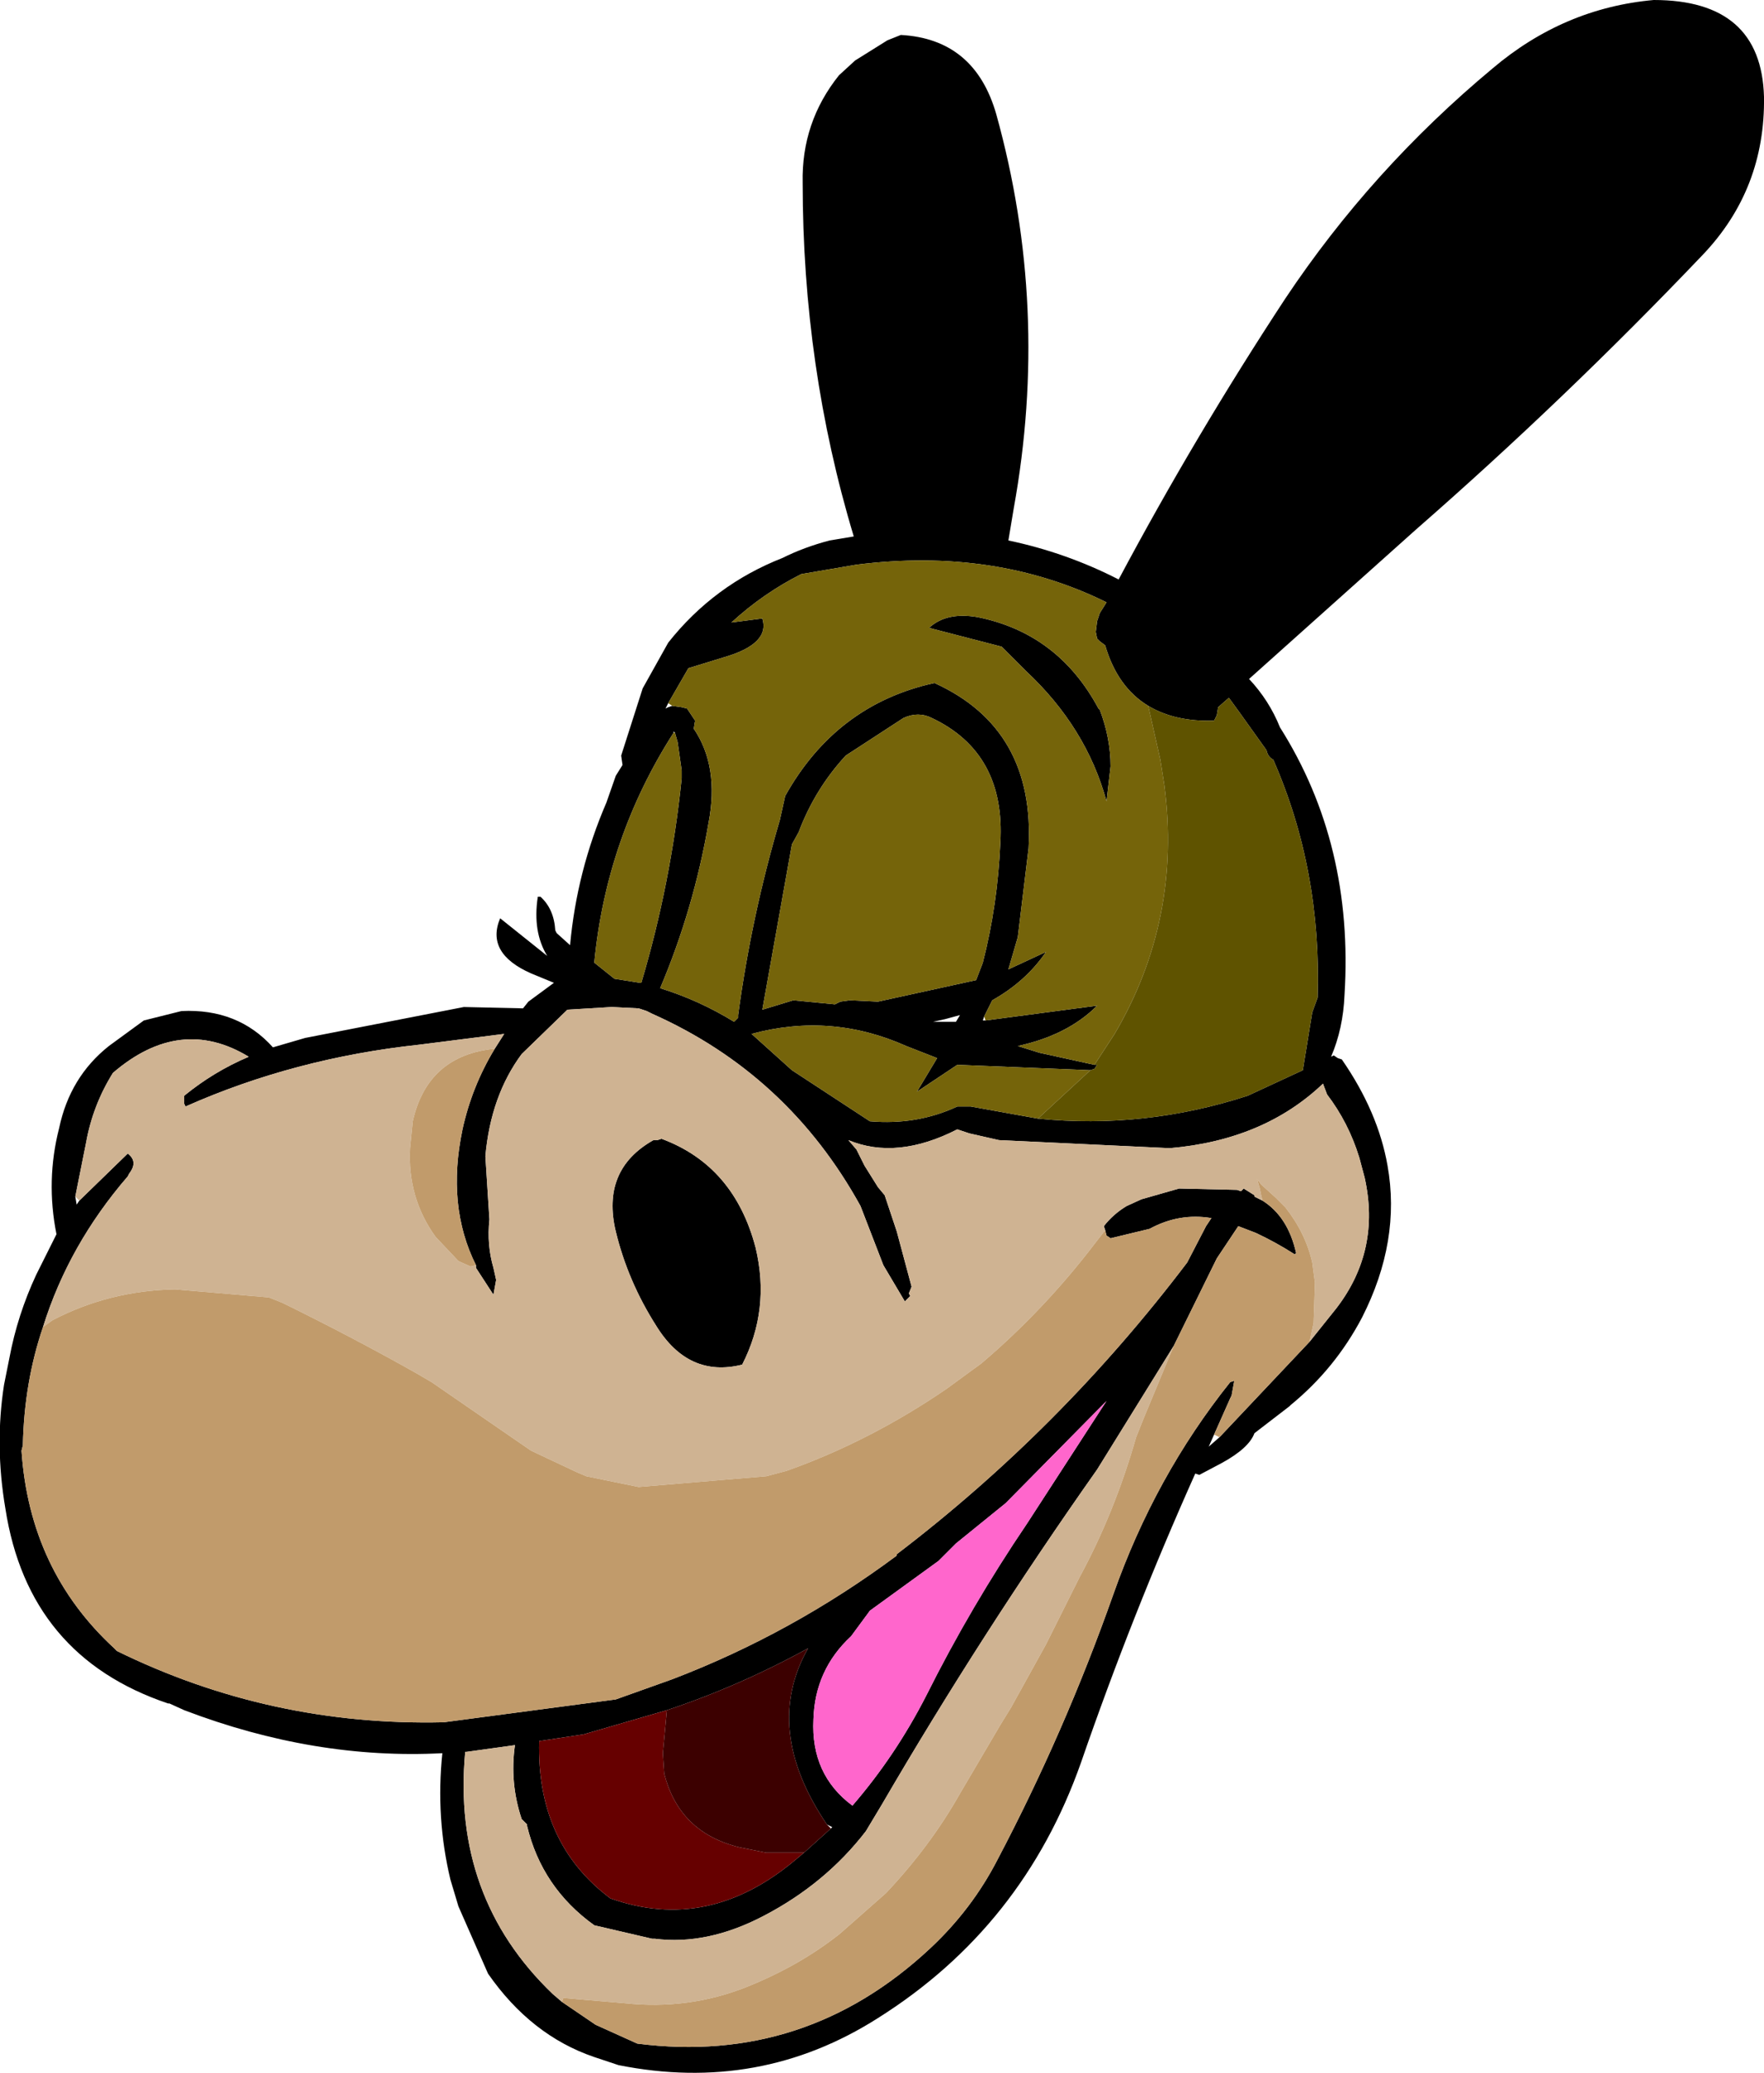 <?xml version="1.0" encoding="UTF-8" standalone="no"?>
<svg xmlns:xlink="http://www.w3.org/1999/xlink" height="77.1px" width="65.6px" xmlns="http://www.w3.org/2000/svg">
  <g transform="matrix(1.0, 0.0, 0.0, 1.0, 32.8, 38.55)">
    <path d="M30.5 -29.05 Q25.4 -23.7 19.85 -18.85 L13.65 -13.3 Q14.4 -12.5 14.8 -11.5 17.55 -7.15 17.2 -1.55 17.15 -0.3 16.7 0.75 L16.8 0.7 16.95 0.8 17.1 0.85 Q18.45 2.8 18.8 4.8 19.3 7.6 17.85 10.45 16.85 12.35 15.2 13.7 L15.15 13.75 13.85 14.75 Q13.65 15.3 12.65 15.85 L11.8 16.3 11.65 16.25 Q9.3 21.5 7.4 27.0 5.25 33.1 -0.15 36.5 -4.55 39.3 -9.8 38.25 L-10.7 37.95 Q-13.05 37.15 -14.65 34.85 L-15.75 32.35 -16.05 31.35 Q-16.6 29.05 -16.35 26.65 -21.1 26.9 -25.95 25.05 L-26.5 24.8 -26.55 24.8 Q-31.75 23.05 -32.6 17.55 -33.0 15.2 -32.65 12.95 L-32.45 11.95 Q-32.15 10.35 -31.45 8.85 L-30.7 7.35 Q-31.1 5.35 -30.6 3.4 -30.2 1.5 -28.75 0.35 L-27.45 -0.6 -26.05 -0.95 Q-23.95 -1.05 -22.65 0.4 L-21.45 0.05 -15.55 -1.1 -13.35 -1.05 -13.15 -1.3 -12.2 -2.0 -13.05 -2.35 Q-14.75 -3.1 -14.2 -4.4 L-12.45 -3.0 Q-13.0 -3.9 -12.8 -5.2 L-12.7 -5.2 Q-12.2 -4.75 -12.15 -3.95 L-12.1 -3.85 -11.6 -3.4 Q-11.35 -6.15 -10.25 -8.7 L-9.9 -9.7 -9.65 -10.1 -9.7 -10.45 -8.9 -12.95 -7.95 -14.65 Q-6.25 -16.8 -3.7 -17.8 -2.9 -18.2 -1.95 -18.45 L-1.05 -18.6 Q-2.95 -24.9 -2.95 -31.75 -3.0 -34.0 -1.6 -35.75 L-1.0 -36.3 0.2 -37.05 0.7 -37.25 Q3.45 -37.1 4.25 -34.3 6.25 -27.1 4.9 -19.65 L4.7 -18.45 Q6.85 -18.0 8.8 -17.0 11.65 -22.35 15.0 -27.45 18.2 -32.25 22.7 -36.0 25.35 -38.25 28.7 -38.55 32.7 -38.55 32.8 -34.95 32.85 -31.5 30.5 -29.05 M1.75 -15.2 Q2.4 -15.8 3.55 -15.6 6.55 -15.0 8.05 -12.2 L8.1 -12.15 Q8.5 -11.1 8.5 -10.05 L8.35 -8.75 Q7.6 -11.5 5.35 -13.6 L4.45 -14.5 1.75 -15.2 M9.9 -12.3 Q8.75 -13.0 8.3 -14.55 L8.1 -14.7 8.0 -14.8 7.95 -15.05 8.0 -15.45 8.1 -15.75 8.35 -16.15 Q4.2 -18.2 -0.95 -17.55 L-3.0 -17.2 Q-4.4 -16.5 -5.6 -15.4 L-4.45 -15.55 Q-4.15 -14.6 -5.9 -14.1 L-7.2 -13.7 -7.95 -12.4 -8.05 -12.2 -7.95 -12.25 -7.8 -12.3 -7.45 -12.25 -7.25 -12.2 -6.95 -11.75 -7.0 -11.45 Q-6.05 -10.05 -6.45 -7.95 -7.0 -4.75 -8.25 -1.8 -6.8 -1.35 -5.5 -0.55 L-5.35 -0.7 -5.35 -0.8 Q-4.85 -4.5 -3.8 -8.05 L-3.6 -8.95 Q-1.7 -12.35 1.95 -13.15 5.7 -11.45 5.45 -7.0 L5.05 -3.7 4.7 -2.5 6.1 -3.15 Q5.35 -2.05 4.1 -1.35 L3.85 -0.85 3.8 -0.75 3.75 -0.6 3.85 -0.6 8.0 -1.15 Q6.9 -0.05 5.05 0.35 L5.85 0.6 7.9 1.05 8.0 1.05 7.9 1.2 7.75 1.25 2.8 1.05 1.3 2.05 2.05 0.8 0.9 0.35 Q-1.9 -0.9 -4.85 -0.1 L-3.35 1.25 -0.45 3.15 Q1.3 3.3 2.8 2.6 L3.3 2.6 5.8 3.05 Q9.75 3.45 13.6 2.2 L15.65 1.25 16.0 -0.9 16.2 -1.45 Q16.35 -6.2 14.55 -10.3 14.35 -10.4 14.3 -10.65 L13.3 -12.05 12.9 -12.6 12.5 -12.25 12.45 -11.95 12.35 -11.75 Q10.9 -11.7 9.9 -12.3 M1.85 -11.85 Q1.35 -12.1 0.8 -11.85 L-1.35 -10.45 Q-2.5 -9.2 -3.1 -7.6 L-3.35 -7.15 -4.45 -1.0 -3.3 -1.35 -1.75 -1.2 -1.65 -1.25 -1.55 -1.3 -1.2 -1.35 -0.15 -1.3 3.5 -2.1 3.75 -2.75 Q4.3 -4.9 4.4 -7.2 4.6 -10.55 1.85 -11.85 M1.9 -0.55 L2.75 -0.55 2.9 -0.8 2.35 -0.65 1.9 -0.55 M15.9 11.35 L16.9 10.1 Q18.55 7.95 17.95 5.25 L17.75 4.5 Q17.35 3.2 16.55 2.15 L16.4 1.75 Q14.2 3.85 10.7 4.15 L4.35 3.85 3.25 3.6 2.8 3.45 Q0.55 4.6 -1.25 3.85 L-0.95 4.2 -0.65 4.8 -0.15 5.6 0.1 5.9 0.55 7.25 1.1 9.3 1.0 9.55 1.05 9.65 0.85 9.85 0.05 8.5 -0.8 6.3 Q-3.5 1.4 -8.55 -0.85 L-8.75 -0.95 -9.05 -1.05 -10.05 -1.1 -11.7 -1.0 -13.4 0.65 Q-14.55 2.2 -14.75 4.45 L-14.6 6.8 Q-14.7 7.75 -14.45 8.6 L-14.35 9.05 -14.45 9.6 -15.1 8.6 -15.1 8.5 Q-16.2 6.3 -15.6 3.45 -15.25 1.85 -14.4 0.45 L-14.05 -0.1 -17.2 0.3 Q-21.85 0.8 -25.9 2.6 L-25.95 2.5 -25.95 2.3 -25.95 2.2 Q-24.85 1.3 -23.55 0.75 -26.1 -0.8 -28.6 1.35 -29.35 2.55 -29.6 3.95 L-30.0 5.95 -29.95 6.25 -29.85 6.1 -28.05 4.35 Q-27.65 4.65 -28.0 5.1 L-28.05 5.2 Q-30.25 7.75 -31.2 10.8 -31.9 12.85 -31.95 15.2 L-32.0 15.4 Q-31.7 19.85 -28.55 22.75 L-28.45 22.85 Q-22.75 25.65 -16.3 25.5 L-9.9 24.65 -7.8 23.9 Q-3.35 22.2 0.55 19.3 L0.55 19.25 Q6.65 14.6 11.35 8.4 L12.05 7.05 12.25 6.75 Q11.05 6.55 9.95 7.15 L8.5 7.5 8.35 7.4 8.3 7.2 8.25 7.05 Q8.6 6.6 9.1 6.3 L9.65 6.05 11.05 5.65 13.2 5.7 13.35 5.75 13.45 5.65 13.85 5.9 13.85 5.95 14.15 6.1 Q15.1 6.7 15.4 8.05 L15.35 8.1 Q14.65 7.65 13.9 7.3 L13.25 7.05 12.45 8.25 10.85 11.5 8.0 16.1 Q3.7 22.2 0.0 28.55 L-0.6 29.55 Q-2.1 31.5 -4.4 32.7 -6.5 33.8 -8.45 33.55 L-8.55 33.55 -10.7 33.05 Q-12.65 31.65 -13.2 29.35 L-13.2 29.3 -13.4 29.1 Q-13.85 27.75 -13.65 26.35 L-15.45 26.6 -15.5 26.6 Q-16.0 32.0 -12.25 35.6 L-11.9 35.9 -10.65 36.75 -9.1 37.45 Q-2.85 38.25 1.8 33.9 3.35 32.45 4.3 30.6 6.8 25.85 8.6 20.75 10.15 16.35 12.95 12.85 L13.1 12.8 13.0 13.35 12.95 13.45 12.35 14.8 12.15 15.25 12.55 14.9 15.9 11.35 M8.35 13.55 L4.6 17.35 2.75 18.85 2.1 19.5 -0.45 21.35 -1.15 22.3 Q-2.5 23.55 -2.55 25.4 -2.65 27.45 -1.1 28.6 0.5 26.75 1.65 24.5 3.3 21.2 5.4 18.1 L8.35 13.55 M-7.75 -11.3 Q-10.25 -7.4 -10.7 -2.75 L-9.95 -2.15 -9.0 -2.0 -8.95 -2.0 Q-7.85 -5.7 -7.45 -9.6 L-7.45 -9.9 -7.6 -10.95 -7.7 -11.3 -7.75 -11.35 -7.75 -11.3 M-8.2 3.8 Q-5.5 4.8 -4.7 7.85 -4.15 10.15 -5.2 12.2 -7.2 12.7 -8.4 10.75 -9.45 9.1 -9.9 7.25 -10.45 4.95 -8.5 3.85 L-8.35 3.85 -8.2 3.8 M-2.9 30.35 L-1.9 29.45 -1.85 29.4 -2.05 29.3 Q-4.45 25.75 -2.75 22.75 -5.3 24.15 -8.0 25.05 L-11.1 25.95 -12.75 26.2 Q-12.85 30.0 -10.1 32.05 -6.45 33.35 -3.2 30.6 L-2.9 30.35" fill="#000000" fill-rule="evenodd" stroke="none"/>
    <path d="M-7.95 -12.4 L-7.2 -13.7 -5.9 -14.1 Q-4.15 -14.6 -4.45 -15.55 L-5.6 -15.4 Q-4.4 -16.5 -3.0 -17.2 L-0.95 -17.55 Q4.2 -18.2 8.35 -16.15 L8.1 -15.75 8.0 -15.45 7.95 -15.05 8.0 -14.8 8.1 -14.7 8.3 -14.55 Q8.75 -13.0 9.9 -12.3 L10.35 -10.3 10.5 -9.35 Q11.15 -4.35 8.65 -0.1 L7.9 1.05 5.85 0.6 5.05 0.35 Q6.9 -0.05 8.0 -1.15 L3.85 -0.6 3.8 -0.75 3.85 -0.85 4.1 -1.35 Q5.35 -2.05 6.1 -3.15 L4.7 -2.5 5.05 -3.7 5.45 -7.0 Q5.7 -11.45 1.95 -13.15 -1.7 -12.35 -3.6 -8.95 L-3.8 -8.05 Q-4.85 -4.5 -5.35 -0.8 L-5.35 -0.7 -5.5 -0.55 Q-6.8 -1.35 -8.25 -1.8 -7.0 -4.75 -6.45 -7.95 -6.05 -10.05 -7.0 -11.45 L-6.95 -11.75 -7.25 -12.2 -7.45 -12.25 -7.8 -12.3 -7.95 -12.4 M1.75 -15.2 L4.45 -14.5 5.35 -13.6 Q7.6 -11.5 8.35 -8.75 L8.5 -10.05 Q8.5 -11.1 8.1 -12.15 L8.05 -12.2 Q6.55 -15.0 3.55 -15.6 2.4 -15.8 1.75 -15.2 M5.8 3.05 L3.3 2.6 2.8 2.6 Q1.3 3.3 -0.45 3.15 L-3.35 1.25 -4.85 -0.1 Q-1.9 -0.9 0.9 0.35 L2.05 0.8 1.3 2.05 2.8 1.05 7.75 1.25 5.8 3.05 M1.85 -11.85 Q4.6 -10.55 4.4 -7.2 4.3 -4.9 3.75 -2.75 L3.5 -2.1 -0.15 -1.3 -1.2 -1.35 -1.55 -1.3 -1.65 -1.25 -1.75 -1.2 -3.3 -1.35 -4.45 -1.0 -3.35 -7.15 -3.1 -7.6 Q-2.5 -9.2 -1.35 -10.45 L0.8 -11.85 Q1.35 -12.1 1.85 -11.85 M-7.7 -11.3 L-7.6 -10.95 -7.45 -9.9 -7.45 -9.6 Q-7.85 -5.7 -8.95 -2.0 L-9.0 -2.0 -9.95 -2.15 -10.7 -2.75 Q-10.25 -7.4 -7.75 -11.3 L-7.7 -11.3" fill="#75640a" fill-rule="evenodd" stroke="none"/>
    <path d="M-15.1 8.5 L-15.1 8.6 -14.45 9.6 -14.35 9.05 -14.45 8.6 Q-14.7 7.75 -14.6 6.8 L-14.75 4.45 Q-14.55 2.2 -13.4 0.65 L-11.7 -1.0 -10.05 -1.1 -9.05 -1.05 -8.75 -0.95 -8.55 -0.85 Q-3.5 1.4 -0.8 6.3 L0.05 8.5 0.85 9.85 1.05 9.65 1.0 9.55 1.1 9.3 0.55 7.25 0.1 5.9 -0.15 5.6 -0.65 4.8 -0.95 4.2 -1.25 3.85 Q0.55 4.6 2.8 3.45 L3.25 3.6 4.35 3.85 10.7 4.15 Q14.2 3.85 16.4 1.75 L16.55 2.15 Q17.35 3.2 17.75 4.5 L17.95 5.25 Q18.55 7.95 16.9 10.1 L15.9 11.35 16.05 10.65 16.1 9.15 16.0 8.4 Q15.75 7.3 15.0 6.35 L14.65 6.0 14.1 5.5 13.95 5.3 14.05 5.65 14.1 5.9 14.15 6.1 13.85 5.95 13.85 5.9 13.45 5.65 13.35 5.75 13.2 5.7 11.05 5.65 9.65 6.05 9.1 6.3 Q8.6 6.6 8.25 7.05 L8.3 7.2 7.95 7.65 Q6.05 10.15 3.7 12.15 L2.4 13.1 Q-0.45 15.05 -3.55 16.15 L-4.3 16.35 -9.05 16.75 -11.0 16.35 -11.35 16.2 -13.05 15.4 -16.75 12.85 -17.35 12.5 Q-19.75 11.15 -22.3 9.9 L-22.8 9.7 -26.3 9.4 Q-28.75 9.45 -30.85 10.55 L-31.2 10.8 Q-30.25 7.75 -28.05 5.2 L-28.0 5.1 Q-27.65 4.65 -28.05 4.35 L-29.85 6.1 -30.0 5.95 -29.6 3.95 Q-29.35 2.55 -28.6 1.35 -26.1 -0.8 -23.55 0.75 -24.85 1.3 -25.95 2.2 L-25.95 2.3 -25.95 2.5 -25.9 2.6 Q-21.85 0.8 -17.2 0.3 L-14.05 -0.1 -14.4 0.45 Q-16.9 0.7 -17.45 3.15 L-17.55 4.15 Q-17.65 6.0 -16.6 7.45 L-15.75 8.35 -15.3 8.55 -15.1 8.5 M-11.9 35.9 L-12.25 35.6 Q-16.0 32.0 -15.5 26.6 L-15.45 26.6 -13.65 26.35 Q-13.85 27.75 -13.4 29.1 L-13.2 29.3 -13.2 29.35 Q-12.65 31.65 -10.7 33.05 L-8.55 33.55 -8.45 33.55 Q-6.5 33.8 -4.4 32.7 -2.1 31.5 -0.6 29.55 L0.0 28.55 Q3.7 22.2 8.0 16.1 L10.85 11.5 9.75 14.15 9.45 14.9 Q8.65 17.7 7.35 20.1 L6.8 21.2 6.1 22.6 4.8 24.95 4.4 25.6 2.9 28.15 Q1.8 30.1 0.15 31.85 L-1.55 33.35 Q-3.05 34.55 -5.05 35.35 -7.2 36.2 -9.55 35.95 L-11.3 35.8 -11.85 35.75 -11.9 35.9 M-8.2 3.8 L-8.35 3.85 -8.5 3.85 Q-10.45 4.95 -9.9 7.25 -9.45 9.1 -8.4 10.75 -7.2 12.7 -5.2 12.2 -4.15 10.15 -4.7 7.85 -5.5 4.8 -8.2 3.8" fill="#cfb392" fill-rule="evenodd" stroke="none"/>
    <path d="M7.9 1.05 L8.65 -0.1 Q11.15 -4.35 10.5 -9.35 L10.35 -10.3 9.9 -12.3 Q10.9 -11.7 12.35 -11.75 L12.45 -11.95 12.5 -12.25 12.9 -12.6 13.3 -12.05 14.3 -10.65 Q14.35 -10.4 14.55 -10.3 16.35 -6.2 16.2 -1.45 L16.0 -0.9 15.65 1.25 13.6 2.2 Q9.75 3.45 5.8 3.05 L7.75 1.25 7.9 1.2 8.0 1.05 7.9 1.05" fill="#5f5300" fill-rule="evenodd" stroke="none"/>
    <path d="M-15.1 8.5 L-15.3 8.55 -15.75 8.35 -16.6 7.45 Q-17.65 6.0 -17.55 4.15 L-17.45 3.15 Q-16.9 0.7 -14.4 0.45 -15.25 1.85 -15.6 3.45 -16.2 6.3 -15.1 8.5 M-31.2 10.8 L-30.85 10.55 Q-28.75 9.45 -26.3 9.4 L-22.8 9.7 -22.3 9.9 Q-19.75 11.15 -17.35 12.5 L-16.75 12.85 -13.05 15.4 -11.35 16.2 -11.0 16.35 -9.05 16.75 -4.3 16.35 -3.55 16.15 Q-0.45 15.05 2.4 13.1 L3.7 12.15 Q6.05 10.15 7.95 7.65 L8.3 7.2 8.35 7.4 8.5 7.5 9.95 7.15 Q11.05 6.55 12.25 6.75 L12.05 7.05 11.35 8.4 Q6.65 14.6 0.55 19.25 L0.55 19.3 Q-3.35 22.2 -7.8 23.9 L-9.9 24.65 -16.3 25.5 Q-22.75 25.65 -28.45 22.85 L-28.55 22.75 Q-31.7 19.85 -32.0 15.4 L-31.95 15.2 Q-31.9 12.85 -31.2 10.8 M14.15 6.1 L14.1 5.9 14.05 5.65 13.95 5.3 14.1 5.5 14.65 6.0 15.0 6.35 Q15.75 7.3 16.0 8.4 L16.1 9.15 16.05 10.65 15.9 11.35 12.55 14.9 12.35 14.8 12.95 13.45 13.0 13.35 13.1 12.8 12.95 12.85 Q10.15 16.35 8.6 20.75 6.8 25.85 4.3 30.6 3.35 32.45 1.8 33.9 -2.85 38.25 -9.1 37.45 L-10.65 36.75 -11.9 35.9 -11.85 35.75 -11.3 35.8 -9.55 35.95 Q-7.2 36.2 -5.05 35.35 -3.05 34.55 -1.55 33.35 L0.15 31.85 Q1.8 30.1 2.9 28.15 L4.4 25.6 4.8 24.95 6.1 22.6 6.8 21.2 7.35 20.1 Q8.65 17.7 9.45 14.9 L9.75 14.15 10.85 11.5 12.45 8.25 13.25 7.05 13.9 7.3 Q14.65 7.65 15.35 8.1 L15.4 8.05 Q15.1 6.7 14.15 6.1" fill="#c19b6b" fill-rule="evenodd" stroke="none"/>
    <path d="M8.35 13.55 L5.4 18.1 Q3.3 21.2 1.65 24.5 0.5 26.75 -1.1 28.6 -2.65 27.45 -2.55 25.4 -2.5 23.55 -1.15 22.3 L-0.45 21.35 2.1 19.5 2.75 18.85 4.6 17.35 8.35 13.55" fill="#ff66cc" fill-rule="evenodd" stroke="none"/>
    <path d="M-8.0 25.05 L-8.15 26.65 -8.1 27.4 Q-7.55 29.6 -5.3 30.15 L-4.3 30.35 -2.9 30.35 -3.2 30.6 Q-6.45 33.35 -10.1 32.05 -12.85 30.0 -12.75 26.2 L-11.1 25.95 -8.0 25.05" fill="#660000" fill-rule="evenodd" stroke="none"/>
    <path d="M-1.9 29.45 L-2.9 30.35 -4.3 30.35 -5.3 30.15 Q-7.55 29.6 -8.1 27.4 L-8.15 26.65 -8.0 25.05 Q-5.3 24.15 -2.75 22.75 -4.45 25.75 -2.05 29.3 L-1.9 29.45" fill="#3c0000" fill-rule="evenodd" stroke="none"/>
  </g>
</svg>
